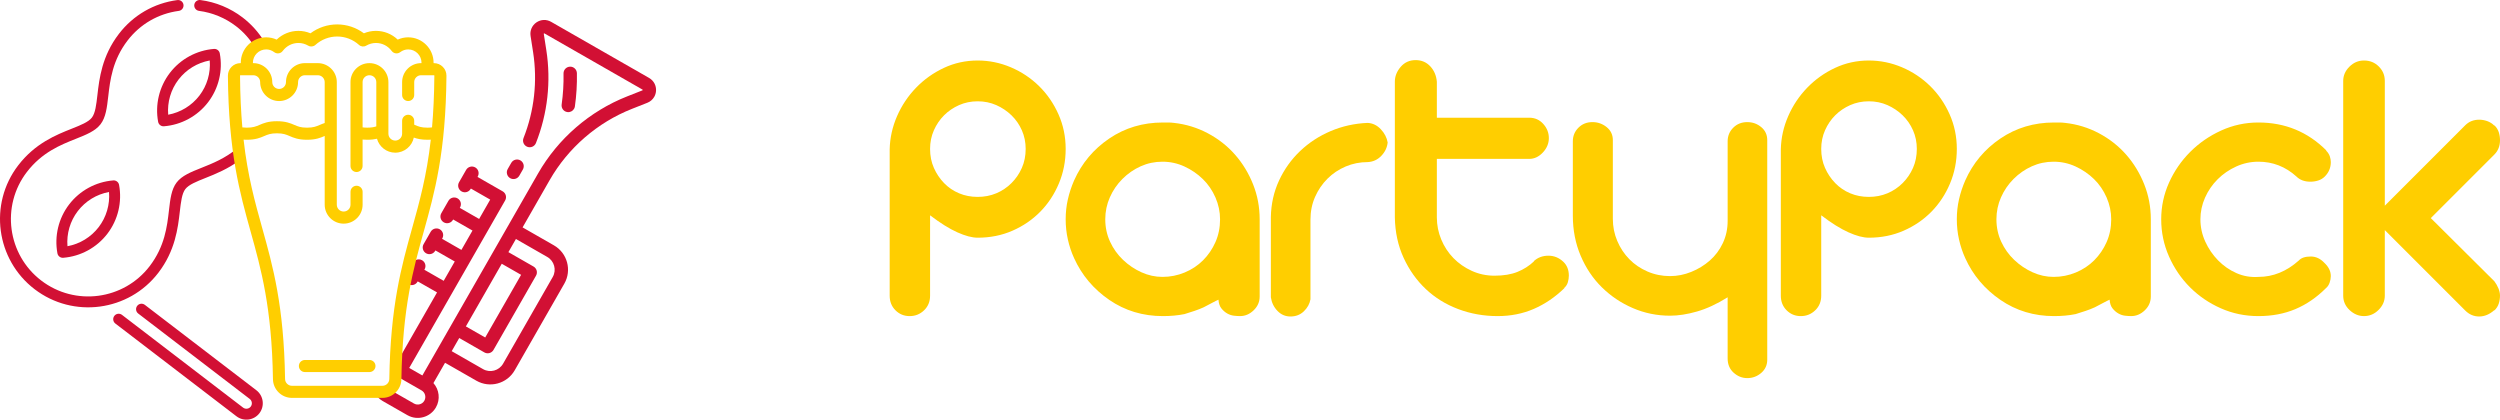 <?xml version="1.0" encoding="utf-8"?>
<!-- Generator: Adobe Illustrator 16.0.0, SVG Export Plug-In . SVG Version: 6.00 Build 0)  -->
<!DOCTYPE svg PUBLIC "-//W3C//DTD SVG 1.1//EN" "http://www.w3.org/Graphics/SVG/1.1/DTD/svg11.dtd">
<svg version="1.1" id="Layer_1" xmlns="http://www.w3.org/2000/svg" xmlns:xlink="http://www.w3.org/1999/xlink" x="0px" y="0px"
	 width="562.522px" height="94.424px" viewBox="0 0 562.522 94.424" enable-background="new 0 0 562.522 94.424"
	 xml:space="preserve">
<g>
	<path fill="#FFCE00" d="M219.986,13.615c2.579,0,5.069,0.51,7.47,1.53c2.399,1.021,4.514,2.43,6.345,4.23
		c1.83,1.8,3.285,3.915,4.365,6.345s1.62,5.026,1.62,7.785c0,2.761-0.511,5.354-1.53,7.785c-1.021,2.431-2.416,4.545-4.185,6.345
		c-1.771,1.801-3.856,3.227-6.255,4.275c-2.4,1.051-5.01,1.574-7.83,1.574c-1.26,0-2.79-0.404-4.59-1.215
		c-1.8-0.81-3.84-2.084-6.12-3.824v18.09c0,1.32-0.45,2.416-1.35,3.285c-0.9,0.87-1.98,1.305-3.24,1.305
		c-1.26,0-2.326-0.435-3.195-1.305c-0.871-0.869-1.305-1.965-1.305-3.285V33.595c0.059-2.58,0.615-5.07,1.665-7.471
		c1.049-2.399,2.475-4.529,4.275-6.39c1.8-1.859,3.884-3.344,6.255-4.455C214.75,14.17,217.286,13.615,219.986,13.615z
		 M219.986,44.304c1.499,0,2.894-0.27,4.185-0.81c1.29-0.54,2.43-1.306,3.42-2.295c0.99-0.99,1.769-2.13,2.34-3.421
		c0.569-1.289,0.855-2.713,0.855-4.274c0-1.499-0.286-2.894-0.855-4.185c-0.571-1.29-1.35-2.415-2.34-3.375
		c-0.99-0.959-2.131-1.724-3.42-2.295c-1.291-0.569-2.686-0.855-4.185-0.855c-1.5,0-2.896,0.286-4.185,0.855
		c-1.291,0.571-2.416,1.336-3.375,2.295c-0.96,0.96-1.726,2.085-2.295,3.375c-0.571,1.291-0.855,2.686-0.855,4.185
		c0,1.562,0.284,2.985,0.855,4.274c0.57,1.291,1.335,2.431,2.295,3.421c0.959,0.989,2.084,1.755,3.375,2.295
		C217.09,44.035,218.485,44.304,219.986,44.304z"/>
	<path fill="#FFCE00" d="M264.176,27.654c2.7,0.301,5.234,1.08,7.605,2.34c2.369,1.26,4.41,2.866,6.12,4.815s3.06,4.17,4.05,6.66
		c0.99,2.49,1.485,5.115,1.485,7.875v17.369c0,1.201-0.45,2.236-1.35,3.105c-0.9,0.87-1.921,1.305-3.06,1.305
		c-0.42,0-0.886-0.029-1.395-0.09c-0.51-0.059-1.005-0.225-1.485-0.495c-0.481-0.271-0.916-0.644-1.305-1.125
		c-0.391-0.479-0.616-1.14-0.675-1.979c-0.301,0.121-0.841,0.391-1.62,0.81c-0.78,0.421-1.35,0.72-1.71,0.899
		c-0.661,0.301-1.35,0.571-2.07,0.811c-0.72,0.24-1.471,0.48-2.25,0.72c-1.5,0.302-3.121,0.45-4.86,0.45
		c-4.5,0-8.521-1.215-12.06-3.645c-3.541-2.431-6.181-5.564-7.92-9.405c-0.601-1.319-1.066-2.714-1.395-4.185
		c-0.331-1.471-0.495-2.984-0.495-4.545s0.165-3.061,0.495-4.5c0.329-1.441,0.794-2.85,1.395-4.23c1.739-3.9,4.379-7.05,7.92-9.45
		c3.54-2.399,7.56-3.6,12.06-3.6c0.479,0,0.9,0,1.26,0S263.695,27.595,264.176,27.654z M261.565,62.304
		c1.74,0,3.405-0.328,4.995-0.99c1.589-0.659,2.97-1.574,4.14-2.744s2.1-2.534,2.79-4.096c0.689-1.559,1.035-3.27,1.035-5.129
		c0-1.68-0.346-3.315-1.035-4.906c-0.69-1.588-1.636-2.969-2.835-4.14c-1.201-1.17-2.581-2.114-4.14-2.835
		c-1.561-0.72-3.21-1.08-4.95-1.08c-1.741,0-3.375,0.346-4.905,1.035c-1.53,0.69-2.896,1.636-4.095,2.835
		c-1.201,1.201-2.146,2.581-2.835,4.14c-0.69,1.562-1.035,3.211-1.035,4.951c0,1.799,0.36,3.48,1.08,5.039
		c0.72,1.561,1.695,2.926,2.925,4.096c1.229,1.17,2.61,2.101,4.14,2.789C258.371,61.96,259.946,62.304,261.565,62.304z"/>
	<path fill="#FFCE00" d="M290.365,71.214c-1.141,0-2.115-0.419-2.924-1.26c-0.811-0.84-1.307-1.859-1.486-3.061v-18.09
		c0.061-2.939,0.676-5.67,1.846-8.189s2.744-4.725,4.725-6.615s4.275-3.389,6.885-4.5c2.611-1.109,5.385-1.724,8.326-1.845
		c1.139,0.061,2.129,0.541,2.969,1.441c0.84,0.899,1.35,1.889,1.531,2.969c-0.121,1.141-0.602,2.146-1.441,3.016
		c-0.84,0.871-1.859,1.336-3.059,1.395c-1.742,0-3.391,0.331-4.951,0.99c-1.561,0.661-2.924,1.575-4.094,2.745
		s-2.102,2.536-2.791,4.095c-0.689,1.561-1.035,3.271-1.035,5.131v17.91c-0.18,1.02-0.674,1.92-1.484,2.699
		C292.57,70.826,291.564,71.214,290.365,71.214z"/>
	<path fill="#FFCE00" d="M318.536,13.524c1.318,0,2.414,0.465,3.285,1.395c0.868,0.931,1.363,2.085,1.484,3.465v8.1h20.79
		c1.26,0,2.31,0.466,3.15,1.395c0.839,0.931,1.26,1.995,1.26,3.195s-0.45,2.28-1.35,3.239c-0.9,0.961-1.921,1.44-3.061,1.44h-20.79
		v13.14c0,1.741,0.329,3.406,0.99,4.996c0.659,1.59,1.575,2.984,2.745,4.185s2.55,2.159,4.14,2.88c1.589,0.72,3.285,1.08,5.085,1.08
		c2.039,0,3.765-0.284,5.175-0.855c1.409-0.569,2.655-1.363,3.735-2.385h-0.09c0.9-0.84,2.01-1.26,3.33-1.26
		c1.26,0,2.369,0.449,3.33,1.35c0.839,0.781,1.26,1.831,1.26,3.15c0,0.48-0.076,0.976-0.225,1.484
		c-0.15,0.511-0.437,0.945-0.855,1.306h0.09c-2.101,2.04-4.396,3.6-6.885,4.68c-2.49,1.08-5.206,1.62-8.145,1.62
		c-3.121,0-6.075-0.524-8.865-1.575c-2.79-1.049-5.221-2.55-7.29-4.5c-2.07-1.948-3.735-4.289-4.995-7.021
		c-1.26-2.729-1.921-5.773-1.98-9.135v-30.51c0-1.199,0.435-2.309,1.306-3.33C316.03,14.035,317.155,13.524,318.536,13.524z"/>
	<path fill="#FFCE00" d="M358.314,27.475c1.199,0,2.264,0.375,3.195,1.125c0.929,0.752,1.395,1.727,1.395,2.926v17.729
		c0,1.741,0.329,3.391,0.99,4.95c0.659,1.561,1.56,2.925,2.7,4.095c1.139,1.171,2.504,2.101,4.095,2.79
		c1.589,0.69,3.285,1.035,5.085,1.035c1.62,0,3.209-0.314,4.77-0.945c1.56-0.63,2.955-1.484,4.186-2.564
		c1.229-1.08,2.205-2.385,2.925-3.915s1.08-3.195,1.08-4.995v-17.91c0-1.199,0.419-2.219,1.26-3.061
		c0.84-0.839,1.891-1.259,3.15-1.259c1.199,0,2.25,0.375,3.149,1.125c0.9,0.752,1.351,1.727,1.351,2.926v49.41
		c0,1.199-0.45,2.189-1.351,2.969c-0.899,0.779-1.95,1.171-3.149,1.171c-1.141,0-2.16-0.405-3.061-1.216
		c-0.899-0.81-1.35-1.875-1.35-3.194V66.894c-2.4,1.501-4.695,2.565-6.885,3.195c-2.191,0.631-4.216,0.945-6.075,0.945
		c-2.94,0-5.73-0.57-8.37-1.71c-2.641-1.14-4.966-2.7-6.975-4.681c-2.011-1.979-3.601-4.35-4.771-7.109s-1.755-5.76-1.755-9v-16.74
		c0-1.199,0.419-2.219,1.26-3.061C356.003,27.895,357.054,27.475,358.314,27.475z"/>
	<path fill="#FFCE00" d="M420.502,13.615c2.579,0,5.069,0.51,7.47,1.53c2.399,1.021,4.514,2.43,6.345,4.23
		c1.83,1.8,3.285,3.915,4.365,6.345s1.62,5.026,1.62,7.785c0,2.761-0.511,5.354-1.53,7.785c-1.021,2.431-2.416,4.545-4.185,6.345
		c-1.771,1.801-3.856,3.227-6.255,4.275c-2.4,1.051-5.011,1.574-7.83,1.574c-1.26,0-2.79-0.404-4.59-1.215
		c-1.801-0.81-3.841-2.084-6.12-3.824v18.09c0,1.32-0.45,2.416-1.351,3.285c-0.899,0.87-1.979,1.305-3.239,1.305
		c-1.261,0-2.326-0.435-3.195-1.305c-0.87-0.869-1.305-1.965-1.305-3.285V33.595c0.059-2.58,0.614-5.07,1.665-7.471
		c1.049-2.399,2.475-4.529,4.274-6.39c1.8-1.859,3.884-3.344,6.255-4.455C415.267,14.17,417.802,13.615,420.502,13.615z
		 M420.502,44.304c1.499,0,2.894-0.27,4.185-0.81c1.29-0.54,2.431-1.306,3.42-2.295c0.99-0.99,1.77-2.13,2.34-3.421
		c0.57-1.289,0.855-2.713,0.855-4.274c0-1.499-0.285-2.894-0.855-4.185c-0.57-1.29-1.35-2.415-2.34-3.375
		c-0.989-0.959-2.13-1.724-3.42-2.295c-1.291-0.569-2.686-0.855-4.185-0.855c-1.501,0-2.896,0.286-4.186,0.855
		c-1.291,0.571-2.416,1.336-3.375,2.295c-0.96,0.96-1.726,2.085-2.295,3.375c-0.57,1.291-0.854,2.686-0.854,4.185
		c0,1.562,0.284,2.985,0.854,4.274c0.569,1.291,1.335,2.431,2.295,3.421c0.959,0.989,2.084,1.755,3.375,2.295
		C417.607,44.035,419.001,44.304,420.502,44.304z"/>
	<path fill="#FFCE00" d="M464.692,27.654c2.7,0.301,5.234,1.08,7.605,2.34c2.369,1.26,4.41,2.866,6.12,4.815s3.06,4.17,4.05,6.66
		s1.485,5.115,1.485,7.875v17.369c0,1.201-0.45,2.236-1.351,3.105c-0.899,0.87-1.921,1.305-3.06,1.305
		c-0.421,0-0.887-0.029-1.396-0.09c-0.511-0.059-1.005-0.225-1.484-0.495c-0.481-0.271-0.916-0.644-1.306-1.125
		c-0.391-0.479-0.615-1.14-0.675-1.979c-0.301,0.121-0.841,0.391-1.62,0.81c-0.78,0.421-1.35,0.72-1.71,0.899
		c-0.661,0.301-1.35,0.571-2.07,0.811c-0.72,0.24-1.471,0.48-2.25,0.72c-1.5,0.302-3.12,0.45-4.859,0.45
		c-4.5,0-8.521-1.215-12.061-3.645c-3.541-2.431-6.18-5.564-7.92-9.405c-0.601-1.319-1.065-2.714-1.395-4.185
		c-0.331-1.471-0.495-2.984-0.495-4.545s0.164-3.061,0.495-4.5c0.329-1.441,0.794-2.85,1.395-4.23c1.74-3.9,4.379-7.05,7.92-9.45
		c3.54-2.399,7.561-3.6,12.061-3.6c0.479,0,0.899,0,1.26,0S464.211,27.595,464.692,27.654z M462.083,62.304
		c1.739,0,3.404-0.328,4.995-0.99c1.589-0.659,2.97-1.574,4.14-2.744s2.1-2.534,2.79-4.096c0.688-1.559,1.035-3.27,1.035-5.129
		c0-1.68-0.347-3.315-1.035-4.906c-0.69-1.588-1.636-2.969-2.835-4.14c-1.201-1.17-2.581-2.114-4.141-2.835
		c-1.561-0.72-3.21-1.08-4.949-1.08c-1.741,0-3.375,0.346-4.905,1.035c-1.53,0.69-2.896,1.636-4.095,2.835
		c-1.201,1.201-2.146,2.581-2.835,4.14c-0.69,1.562-1.035,3.211-1.035,4.951c0,1.799,0.359,3.48,1.08,5.039
		c0.72,1.561,1.694,2.926,2.925,4.096c1.229,1.17,2.61,2.101,4.14,2.789C458.887,61.96,460.462,62.304,462.083,62.304z"/>
	<path fill="#FFCE00" d="M508.163,27.564c5.999,0,11.1,2.101,15.3,6.3h-0.09c0.419,0.42,0.704,0.855,0.854,1.305
		c0.149,0.45,0.226,0.887,0.226,1.305c0,1.26-0.45,2.34-1.351,3.24c-0.42,0.42-0.915,0.721-1.484,0.9
		c-0.571,0.18-1.156,0.27-1.756,0.27c-1.32,0-2.37-0.389-3.149-1.17c-2.461-2.219-5.311-3.33-8.55-3.33
		c-1.741,0-3.406,0.36-4.995,1.08c-1.591,0.721-2.985,1.681-4.186,2.881s-2.146,2.58-2.835,4.139
		c-0.69,1.562-1.035,3.182-1.035,4.861c0,1.74,0.36,3.405,1.08,4.994c0.721,1.591,1.68,3.001,2.88,4.23
		c1.2,1.23,2.579,2.19,4.141,2.88c1.56,0.69,3.209,0.976,4.95,0.854c3.299,0,6.329-1.229,9.09-3.689c0.54-0.6,1.439-0.9,2.7-0.9
		c1.139,0,2.159,0.48,3.06,1.439c0.959,0.9,1.44,1.891,1.44,2.971c0,0.48-0.091,0.977-0.271,1.484
		c-0.18,0.512-0.45,0.916-0.81,1.216c-2.102,2.101-4.396,3.676-6.886,4.725c-2.49,1.051-5.265,1.575-8.324,1.575
		c-3.001,0-5.821-0.585-8.46-1.755c-2.642-1.17-4.95-2.745-6.931-4.726c-1.979-1.979-3.555-4.289-4.725-6.93
		c-1.17-2.639-1.755-5.43-1.755-8.369c0-2.881,0.585-5.625,1.755-8.236c1.17-2.609,2.759-4.918,4.77-6.93
		c2.01-2.01,4.334-3.613,6.976-4.814C502.432,28.166,505.222,27.564,508.163,27.564z"/>
	<path fill="#FFCE00" d="M561.261,63.294c0.36,0.48,0.66,1.006,0.9,1.575c0.239,0.571,0.36,1.125,0.36,1.665
		c0,0.6-0.091,1.186-0.271,1.755c-0.18,0.571-0.511,1.095-0.99,1.575v-0.09c-1.08,0.96-2.22,1.439-3.42,1.439
		s-2.25-0.449-3.149-1.35l-18.09-18.09v14.76c0,1.201-0.466,2.266-1.396,3.195c-0.931,0.931-2.025,1.395-3.285,1.395
		c-1.201,0-2.28-0.45-3.24-1.35c-0.96-0.9-1.439-1.98-1.439-3.24v-48.33c0-1.2,0.464-2.264,1.395-3.195
		c0.93-0.929,2.025-1.395,3.285-1.395c1.319,0,2.431,0.45,3.33,1.35c0.9,0.9,1.351,1.98,1.351,3.24v28.08l18.09-18.09
		c0.839-0.84,1.89-1.26,3.149-1.26c0.6,0,1.2,0.105,1.8,0.315c0.6,0.211,1.14,0.556,1.62,1.035v-0.09
		c0.479,0.48,0.811,1.006,0.99,1.574c0.18,0.571,0.271,1.156,0.271,1.756c0,1.32-0.421,2.4-1.261,3.24l-14.31,14.31L561.261,63.294z
		"/>
</g>
<g>
	<path fill="#D21034" d="M15.553,46.005c-2.39,3.12-3.35,7.129-2.632,10.997c0.115,0.62,0.679,1.052,1.307,1.001
		c3.922-0.315,7.542-2.286,9.932-5.407c2.391-3.12,3.35-7.13,2.633-10.999c-0.115-0.62-0.68-1.052-1.308-1.002
		C21.564,40.913,17.943,42.884,15.553,46.005z M22.208,51.102c-1.731,2.26-4.246,3.787-7.025,4.3
		c-0.23-2.816,0.589-5.644,2.32-7.903c1.731-2.261,4.247-3.788,7.025-4.3C24.759,46.014,23.94,48.841,22.208,51.102z"/>
	<path fill="#D21034" d="M38.215,16.414c-2.39,3.121-3.35,7.13-2.633,10.998c0.115,0.62,0.679,1.053,1.308,1.002
		c3.922-0.316,7.542-2.288,9.932-5.408c2.39-3.121,3.35-7.13,2.632-10.999c-0.115-0.618-0.68-1.051-1.307-1
		C44.225,11.322,40.604,13.292,38.215,16.414z M44.87,21.51c-1.732,2.261-4.247,3.789-7.025,4.301
		c-0.231-2.816,0.588-5.643,2.32-7.904c1.73-2.259,4.247-3.787,7.025-4.3C47.42,16.423,46.601,19.25,44.87,21.51z"/>
	<path fill="#D21034" d="M59.43,9.3c-1.236-2.015-2.849-3.842-4.834-5.362c-2.772-2.122-6.059-3.481-9.503-3.928
		c-0.673-0.087-1.289,0.386-1.376,1.061c-0.087,0.672,0.387,1.288,1.061,1.376c3.016,0.392,5.895,1.582,8.324,3.443
		c1.772,1.356,3.193,2.997,4.279,4.804C57.93,10.046,58.638,9.584,59.43,9.3z"/>
	<path fill="#D21034" d="M53.513,33.45c-0.028-0.038-0.063-0.071-0.09-0.109c-2.713,2.277-5.617,3.438-8.081,4.418
		c-2.37,0.942-4.416,1.755-5.598,3.3c-1.183,1.545-1.435,3.731-1.726,6.265c-0.417,3.614-0.936,8.114-4.341,12.562
		c-5.836,7.62-16.783,9.071-24.404,3.234C1.653,57.284,0.2,46.337,6.036,38.716c3.406-4.447,7.614-6.12,10.996-7.465
		c2.369-0.942,4.415-1.756,5.597-3.3c1.183-1.544,1.435-3.732,1.727-6.264c0.417-3.615,0.936-8.115,4.341-12.563
		c2.827-3.691,6.923-6.061,11.531-6.673c0.673-0.088,1.146-0.707,1.057-1.378c-0.088-0.674-0.707-1.147-1.379-1.057
		c-5.26,0.697-9.934,3.401-13.159,7.614c-3.819,4.985-4.404,10.064-4.832,13.774c-0.25,2.17-0.466,4.045-1.236,5.051
		c-0.77,1.006-2.523,1.702-4.555,2.51c-3.469,1.38-8.22,3.269-12.039,8.255c-6.66,8.696-5.003,21.188,3.693,27.849
		s21.189,5.004,27.849-3.693c3.818-4.985,4.404-10.064,4.832-13.774c0.25-2.171,0.467-4.045,1.237-5.051
		c0.77-1.005,2.523-1.703,4.554-2.51c2.239-0.89,5.011-2.004,7.721-4.014C53.595,35.228,53.442,34.335,53.513,33.45z"/>
	<path fill="#D21034" d="M30.868,68.824c-0.413,0.539-0.311,1.31,0.229,1.723L56.19,89.764c0.538,0.412,0.641,1.186,0.229,1.723
		c-0.412,0.538-1.186,0.642-1.724,0.229L27.448,70.849c-0.539-0.413-1.31-0.312-1.722,0.228c-0.413,0.539-0.311,1.31,0.228,1.723
		l27.249,20.867c1.614,1.235,3.932,0.929,5.168-0.686c1.235-1.613,0.928-3.932-0.686-5.168L32.59,68.595
		C32.051,68.182,31.279,68.285,30.868,68.824z"/>
</g>
<g>
	<path fill="#D21034" d="M116.85,39.534l0.799-1.394c0.412-0.72,0.164-1.639-0.558-2.053c-0.721-0.413-1.641-0.162-2.054,0.558
		l-0.798,1.394c-0.412,0.721-0.163,1.641,0.559,2.054C115.519,40.505,116.438,40.254,116.85,39.534z"/>
	<path fill="#D21034" d="M92.363,64.129c0.609,0.11,1.25-0.166,1.575-0.734l0.049-0.086l4.352,2.492l-8.995,15.706
		c-0.383-0.075-0.769-0.088-1.151-0.068c0.076,0.242,0.14,0.482,0.185,0.727c0.166,0.477,0.278,0.977,0.278,1.537
		c0,0.248-0.037,0.491-0.073,0.734c0.238,0.021,0.475,0.088,0.695,0.214l5.57,3.19c0.815,0.468,1.1,1.511,0.632,2.327
		c-0.468,0.815-1.511,1.099-2.326,0.633l-5.57-3.19c-0.164-0.094-0.301-0.217-0.42-0.351c-0.738,0.729-1.691,1.196-2.707,1.362
		c0.397,0.639,0.935,1.2,1.632,1.6l5.57,3.189c2.256,1.292,5.142,0.507,6.433-1.748c1.029-1.8,0.739-3.998-0.565-5.47l2.615-4.567
		l7.051,4.037c3.021,1.732,6.89,0.682,8.622-2.343l11.164-19.495c1.732-3.023,0.681-6.891-2.343-8.622l-7.049-4.038l6.096-10.645
		c4.161-7.264,10.739-12.958,18.526-16.031l3.443-1.359c0.675-0.266,1.215-0.74,1.558-1.34c0.228-0.396,0.368-0.848,0.402-1.328
		c0.087-1.202-0.509-2.322-1.556-2.922L124,4.91c-1.046-0.6-2.313-0.548-3.308,0.137c-0.993,0.684-1.496,1.848-1.31,3.039
		l0.57,3.658c1.016,6.515,0.269,13.201-2.16,19.331c-0.306,0.771,0.073,1.646,0.846,1.951c0.771,0.307,1.646-0.071,1.953-0.844
		c2.625-6.63,3.433-13.856,2.335-20.901l-0.57-3.659c-0.005-0.027-0.011-0.062,0.042-0.097c0.051-0.036,0.08-0.02,0.106-0.004
		l22.055,12.631c0.026,0.015,0.055,0.031,0.051,0.095c-0.005,0.063-0.035,0.074-0.063,0.085l-3.443,1.359
		c-8.421,3.324-15.535,9.48-20.033,17.335L95.038,84.482l-2.96-1.694l21.583-37.685c0.412-0.721,0.164-1.641-0.558-2.053
		c-0.002-0.001-0.003-0.002-0.004-0.002l-5.654-3.238l0.05-0.087c0.413-0.721,0.163-1.641-0.557-2.053
		c-0.722-0.413-1.642-0.163-2.054,0.557l-1.596,2.787c-0.412,0.721-0.163,1.639,0.559,2.052c0.721,0.413,1.64,0.164,2.053-0.557
		l0.05-0.088l4.352,2.492l-2.492,4.352l-4.352-2.492l0.051-0.088c0.412-0.721,0.162-1.64-0.559-2.053
		c-0.721-0.412-1.641-0.163-2.053,0.558l-1.596,2.785c-0.413,0.722-0.162,1.641,0.559,2.054c0.721,0.412,1.64,0.164,2.053-0.558
		l0.05-0.088l4.352,2.492l-2.491,4.352l-4.353-2.491l0.05-0.087c0.413-0.722,0.162-1.641-0.558-2.054
		c-0.721-0.412-1.64-0.163-2.054,0.559l-1.595,2.784c-0.413,0.721-0.162,1.64,0.559,2.053s1.64,0.163,2.053-0.558l0.05-0.087
		l4.352,2.492l-2.492,4.352l-4.352-2.492l0.05-0.087c0.412-0.721,0.163-1.641-0.558-2.053c-0.428-0.245-0.927-0.257-1.347-0.074
		 M93.629,58.484c-0.288,0.124-0.539,0.339-0.707,0.632L91.328,61.9c-0.414,0.722-0.164,1.642,0.557,2.055
		c0.153,0.087,0.314,0.145,0.479,0.175 M112.9,59.347l4.352,2.492l-8.074,14.099l-4.352-2.492L112.9,59.347z M123.14,57.814
		c1.585,0.907,2.135,2.933,1.228,4.517l-11.164,19.495c-0.907,1.584-2.934,2.135-4.517,1.228l-7.051-4.038l1.695-2.959l5.657,3.24
		c0.721,0.412,1.64,0.163,2.052-0.559l9.57-16.71c0.413-0.721,0.163-1.64-0.558-2.053l-5.657-3.24l1.695-2.958L123.14,57.814z"/>
	<path fill="#D21034" d="M129.173,24.476c0.092-0.16,0.156-0.341,0.184-0.535c0.35-2.469,0.501-4.98,0.452-7.467
		c-0.016-0.829-0.704-1.49-1.534-1.474c-0.832,0.018-1.491,0.703-1.476,1.535c0.047,2.324-0.095,4.675-0.423,6.982
		c-0.115,0.822,0.456,1.585,1.279,1.7C128.283,25.307,128.875,24.996,129.173,24.476L129.173,24.476z"/>
</g>
<g>
	<path fill="#FFCE00" d="M99.638,15.04c-0.533-0.538-1.243-0.834-1.997-0.834H97.56v-0.091c0-3.152-2.565-5.717-5.718-5.717
		c-0.816,0-1.612,0.176-2.349,0.515c-1.322-1.262-3.057-1.967-4.911-1.967c-0.929,0-1.834,0.184-2.702,0.548
		c-1.734-1.295-3.836-2-6.009-2c-2.174,0-4.274,0.705-6.01,2c-0.868-0.364-1.773-0.548-2.702-0.548c-1.854,0-3.589,0.705-4.91,1.967
		c-0.737-0.339-1.532-0.515-2.35-0.515c-3.152,0-5.718,2.564-5.718,5.717v0.091h-0.084c-0.753,0-1.462,0.296-1.994,0.833
		c-0.534,0.538-0.825,1.251-0.819,2.007c0.135,17.248,2.667,26.315,5.116,35.084c2.345,8.396,4.77,17.077,5.02,33.195
		c0.036,2.316,1.945,4.201,4.257,4.201h20.388c2.312,0,4.221-1.885,4.257-4.201c0.25-16.119,2.675-24.8,5.02-33.195
		c2.449-8.769,4.981-17.836,5.116-35.084C100.463,16.291,100.172,15.579,99.638,15.04z M54.035,16.957
		c0.019-0.02,0.04-0.028,0.063-0.028h2.902c0.848,0,1.537,0.691,1.537,1.542c0,2.352,1.913,4.266,4.265,4.266
		c2.353,0,4.266-1.914,4.266-4.266c0-0.851,0.686-1.542,1.529-1.542h2.909c0.855,0,1.551,0.693,1.551,1.547v9.203
		c-0.42,0.136-0.78,0.288-1.113,0.431c-0.805,0.344-1.439,0.616-2.855,0.616s-2.052-0.272-2.854-0.616
		c-0.915-0.392-1.952-0.836-3.928-0.836c-1.974,0-3.01,0.444-3.924,0.836c-0.804,0.344-1.438,0.616-2.853,0.616
		c-0.368,0-0.697-0.021-1.001-0.059c-0.302-3.417-0.488-7.244-0.523-11.643C54.006,16.999,54.017,16.976,54.035,16.957
		L54.035,16.957z M92.719,51.397c-2.392,8.562-4.864,17.415-5.12,33.886c-0.013,0.838-0.701,1.521-1.534,1.521H65.677
		c-0.833,0-1.521-0.683-1.534-1.521c-0.256-16.471-2.729-25.323-5.12-33.886c-1.675-5.999-3.289-11.777-4.217-19.973
		c0.233,0.015,0.472,0.023,0.725,0.023c1.974,0,3.01-0.444,3.924-0.836c0.804-0.345,1.438-0.616,2.853-0.616
		c1.417,0,2.052,0.271,2.855,0.616c0.915,0.392,1.952,0.836,3.927,0.836s3.012-0.444,3.927-0.836
		c0.015-0.006,0.028-0.012,0.042-0.018v15.464c0,2.352,1.913,4.265,4.265,4.265c2.353,0,4.266-1.913,4.266-4.265v-2.904
		c0-0.752-0.609-1.361-1.361-1.361s-1.361,0.609-1.361,1.361v2.904c0,0.851-0.692,1.542-1.543,1.542s-1.542-0.691-1.542-1.542
		V18.475c0-2.354-1.917-4.27-4.273-4.27h-2.909c-2.345,0-4.252,1.913-4.252,4.265c0,0.851-0.692,1.543-1.543,1.543
		s-1.542-0.692-1.542-1.543c0-2.352-1.911-4.265-4.26-4.265h-0.097v-0.091c0-1.651,1.344-2.995,2.995-2.995
		c0.642,0,1.263,0.215,1.797,0.619c0.289,0.22,0.652,0.313,1.013,0.264c0.359-0.051,0.683-0.242,0.899-0.533
		c0.855-1.145,2.149-1.801,3.551-1.801c0.758,0,1.5,0.206,2.205,0.613c0.511,0.295,1.154,0.228,1.592-0.168
		c1.357-1.224,3.103-1.897,4.915-1.897c1.812,0,3.558,0.674,4.913,1.897c0.438,0.396,1.081,0.463,1.593,0.168
		c0.705-0.407,1.447-0.613,2.205-0.613c1.401,0,2.694,0.656,3.55,1.801c0.217,0.291,0.541,0.482,0.9,0.533
		c0.36,0.051,0.724-0.044,1.013-0.263c0.534-0.405,1.155-0.619,1.797-0.619c1.651,0,2.995,1.343,2.995,2.994v0.091H94.75
		c-2.354,0-4.27,1.913-4.27,4.265v2.904c0,0.752,0.609,1.361,1.361,1.361s1.361-0.609,1.361-1.361V18.47
		c0-0.851,0.694-1.542,1.547-1.542h2.891c0.023,0,0.045,0.01,0.064,0.029c0.021,0.02,0.03,0.042,0.03,0.066
		c-0.035,4.396-0.222,8.224-0.522,11.639c-0.313,0.041-0.65,0.063-1.028,0.063c-1.414,0-2.047-0.271-2.85-0.616
		c-0.043-0.019-0.088-0.037-0.132-0.057v-0.87c0-0.752-0.609-1.361-1.361-1.361s-1.361,0.609-1.361,1.361v1.682
		c-0.007,0.082-0.007,0.164,0,0.244v0.979c0,0.851-0.691,1.543-1.542,1.543s-1.543-0.692-1.543-1.543V18.47
		c0-2.352-1.914-4.265-4.266-4.265c-1.139,0-2.209,0.441-3.014,1.243c-0.807,0.804-1.252,1.874-1.251,3.014v11.244
		c-0.001,0.013,0,0.026,0,0.039v7.6c0,0.752,0.609,1.361,1.361,1.361s1.361-0.609,1.361-1.361v-5.946
		c0.335,0.031,0.684,0.049,1.055,0.049c0.896,0,1.599-0.093,2.185-0.229c0.497,1.804,2.151,3.133,4.111,3.133
		c2.054,0,3.773-1.46,4.176-3.396c0.747,0.27,1.673,0.493,3.07,0.493c0.262,0,0.51-0.01,0.751-0.025
		C96.008,39.619,94.395,45.397,92.719,51.397L92.719,51.397z M82.643,28.725c-0.421,0-0.765-0.026-1.055-0.065V18.462
		c0-0.411,0.159-0.796,0.449-1.085c0.291-0.29,0.68-0.449,1.094-0.449c0.851,0,1.542,0.691,1.542,1.542v9.964
		C84.152,28.609,83.563,28.725,82.643,28.725z"/>
	<path fill="#FFCE00" d="M83.131,80.996H68.61c-0.751,0-1.36,0.609-1.36,1.361s0.609,1.361,1.36,1.361h14.521
		c0.751,0,1.36-0.609,1.36-1.361S83.882,80.996,83.131,80.996z"/>
</g>
</svg>
